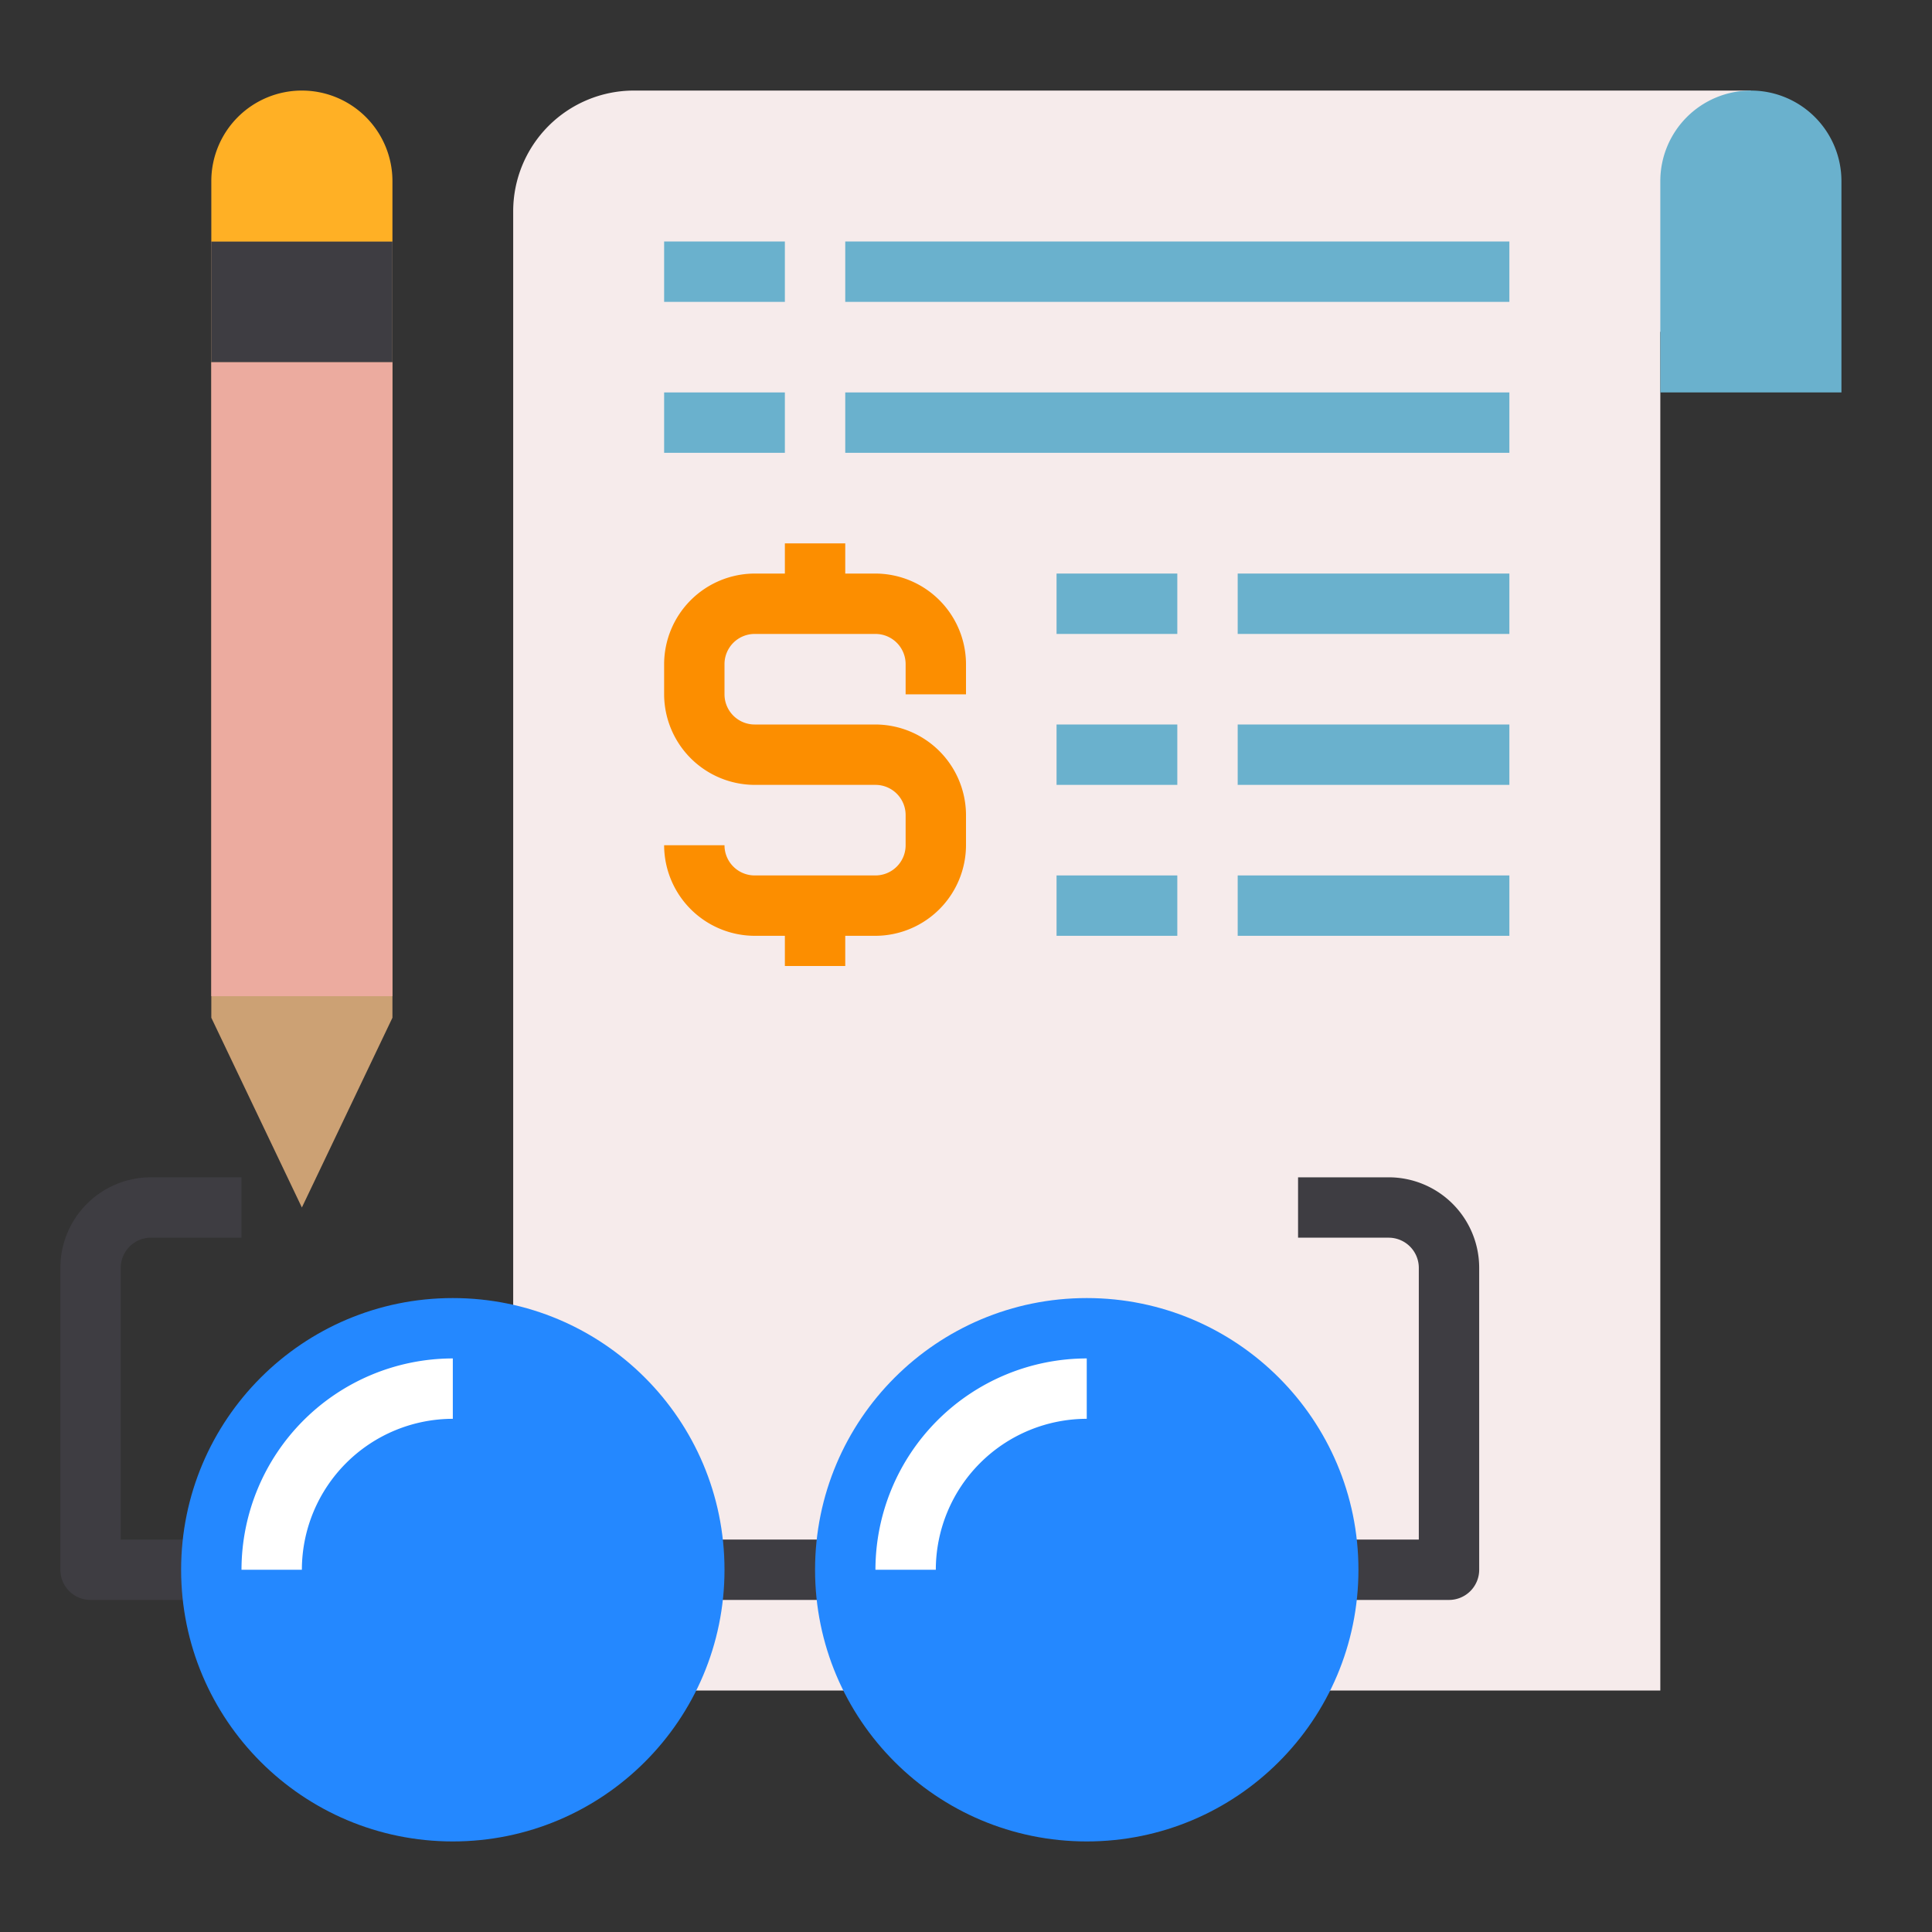 <svg id="Economy_management" height="300" viewBox="0 0 64 64" width="300" xmlns="http://www.w3.org/2000/svg" data-name="Economy management" version="1.1" xmlns:xlink="http://www.w3.org/1999/xlink" xmlns:svgjs="http://svgjs.dev/svgjs"><rect x="0" y="0" width="64" height="64" fill="#333333" stroke="none"/><g width="100%" height="100%" transform="matrix(1,0,0,1,0,0)"><path d="m55 56h-38v-49a4 4 0 0 1 4-4h37l-.319 5-2.681 3z" fill="#f6ebeb" fill-opacity="1" data-original-color="#9bfbffff" stroke="none" stroke-opacity="1"/><path d="m61 13h-6v-7a3 3 0 0 1 3-3 3 3 0 0 1 3 3z" fill="#6ab1cd" fill-opacity="1" data-original-color="#009698ff" stroke="none" stroke-opacity="1"/><path d="m13 33.714-3 6.286-3-6.286v-25.714h6z" fill="#cca174" fill-opacity="1" data-original-color="#cca174ff" stroke="none" stroke-opacity="1"/><path d="m7 8h6v4h-6z" fill="#3e3d42" fill-opacity="1" data-original-color="#3e3d42ff" stroke="none" stroke-opacity="1"/><path d="m10 3a3 3 0 0 1 3 3v2a0 0 0 0 1 0 0h-6a0 0 0 0 1 0 0v-2a3 3 0 0 1 3-3z" fill="#ffb025" fill-opacity="1" data-original-color="#e9e9eaff" stroke="none" stroke-opacity="1"/><path d="m7 12h6v21h-6z" fill="#ecab9f" fill-opacity="1" data-original-color="#ec455aff" stroke="none" stroke-opacity="1"/><path d="m28 8h22v2h-22z" fill="#6ab1cd" fill-opacity="1" data-original-color="#1a6fb0ff" stroke="none" stroke-opacity="1"/><path d="m28 13h22v2h-22z" fill="#6ab1cd" fill-opacity="1" data-original-color="#1a6fb0ff" stroke="none" stroke-opacity="1"/><path d="m30 23v-1a1 1 0 0 0 -1-1h-4a1 1 0 0 0 -1 1v1a1 1 0 0 0 1 1h4a3.009 3.009 0 0 1 3 3v1a3.009 3.009 0 0 1 -3 3h-1v1h-2v-1h-1a3.009 3.009 0 0 1 -3-3h2a1 1 0 0 0 1 1h4a1 1 0 0 0 1-1v-1a1 1 0 0 0 -1-1h-4a3.009 3.009 0 0 1 -3-3v-1a3.009 3.009 0 0 1 3-3h1v-1h2v1h1a3.009 3.009 0 0 1 3 3v1z" fill="#fc8e00" fill-opacity="1" data-original-color="#ff9811ff" stroke="none" stroke-opacity="1"/><g fill="#1a6fb0"><path d="m22 8h4v2h-4z" fill="#6ab1cd" fill-opacity="1" data-original-color="#1a6fb0ff" stroke="none" stroke-opacity="1"/><path d="m22 13h4v2h-4z" fill="#6ab1cd" fill-opacity="1" data-original-color="#1a6fb0ff" stroke="none" stroke-opacity="1"/><path d="m41 24h9v2h-9z" fill="#6ab1cd" fill-opacity="1" data-original-color="#1a6fb0ff" stroke="none" stroke-opacity="1"/><path d="m35 24h4v2h-4z" fill="#6ab1cd" fill-opacity="1" data-original-color="#1a6fb0ff" stroke="none" stroke-opacity="1"/><path d="m41 29h9v2h-9z" fill="#6ab1cd" fill-opacity="1" data-original-color="#1a6fb0ff" stroke="none" stroke-opacity="1"/><path d="m35 29h4v2h-4z" fill="#6ab1cd" fill-opacity="1" data-original-color="#1a6fb0ff" stroke="none" stroke-opacity="1"/><path d="m41 19h9v2h-9z" fill="#6ab1cd" fill-opacity="1" data-original-color="#1a6fb0ff" stroke="none" stroke-opacity="1"/><path d="m35 19h4v2h-4z" fill="#6ab1cd" fill-opacity="1" data-original-color="#1a6fb0ff" stroke="none" stroke-opacity="1"/></g><path d="m48 53h-5v-2h4v-9a1 1 0 0 0 -1-1h-3v-2h3a3 3 0 0 1 3 3v10a1 1 0 0 1 -1 1z" fill="#3e3d42" fill-opacity="1" data-original-color="#3e3d42ff" stroke="none" stroke-opacity="1"/><path d="m8 53h-5a1 1 0 0 1 -1-1v-10a3 3 0 0 1 3-3h3v2h-3a1 1 0 0 0 -1 1v9h4z" fill="#3e3d42" fill-opacity="1" data-original-color="#3e3d42ff" stroke="none" stroke-opacity="1"/><path d="m23 51h5v2h-5z" fill="#3e3d42" fill-opacity="1" data-original-color="#3e3d42ff" stroke="none" stroke-opacity="1"/><circle cx="15" cy="52" fill="#2488ff" r="9" fill-opacity="1" data-original-color="#2488ffff" stroke="none" stroke-opacity="1"/><circle cx="36" cy="52" fill="#2488ff" r="9" fill-opacity="1" data-original-color="#2488ffff" stroke="none" stroke-opacity="1"/><path d="m8 52h2a5.006 5.006 0 0 1 5-5v-2a7.009 7.009 0 0 0 -7 7z" fill="#ffffff" fill-opacity="1" data-original-color="#ffffffff" stroke="none" stroke-opacity="1"/><path d="m29 52h2a5.006 5.006 0 0 1 5-5v-2a7.009 7.009 0 0 0 -7 7z" fill="#ffffff" fill-opacity="1" data-original-color="#ffffffff" stroke="none" stroke-opacity="1"/></g></svg>